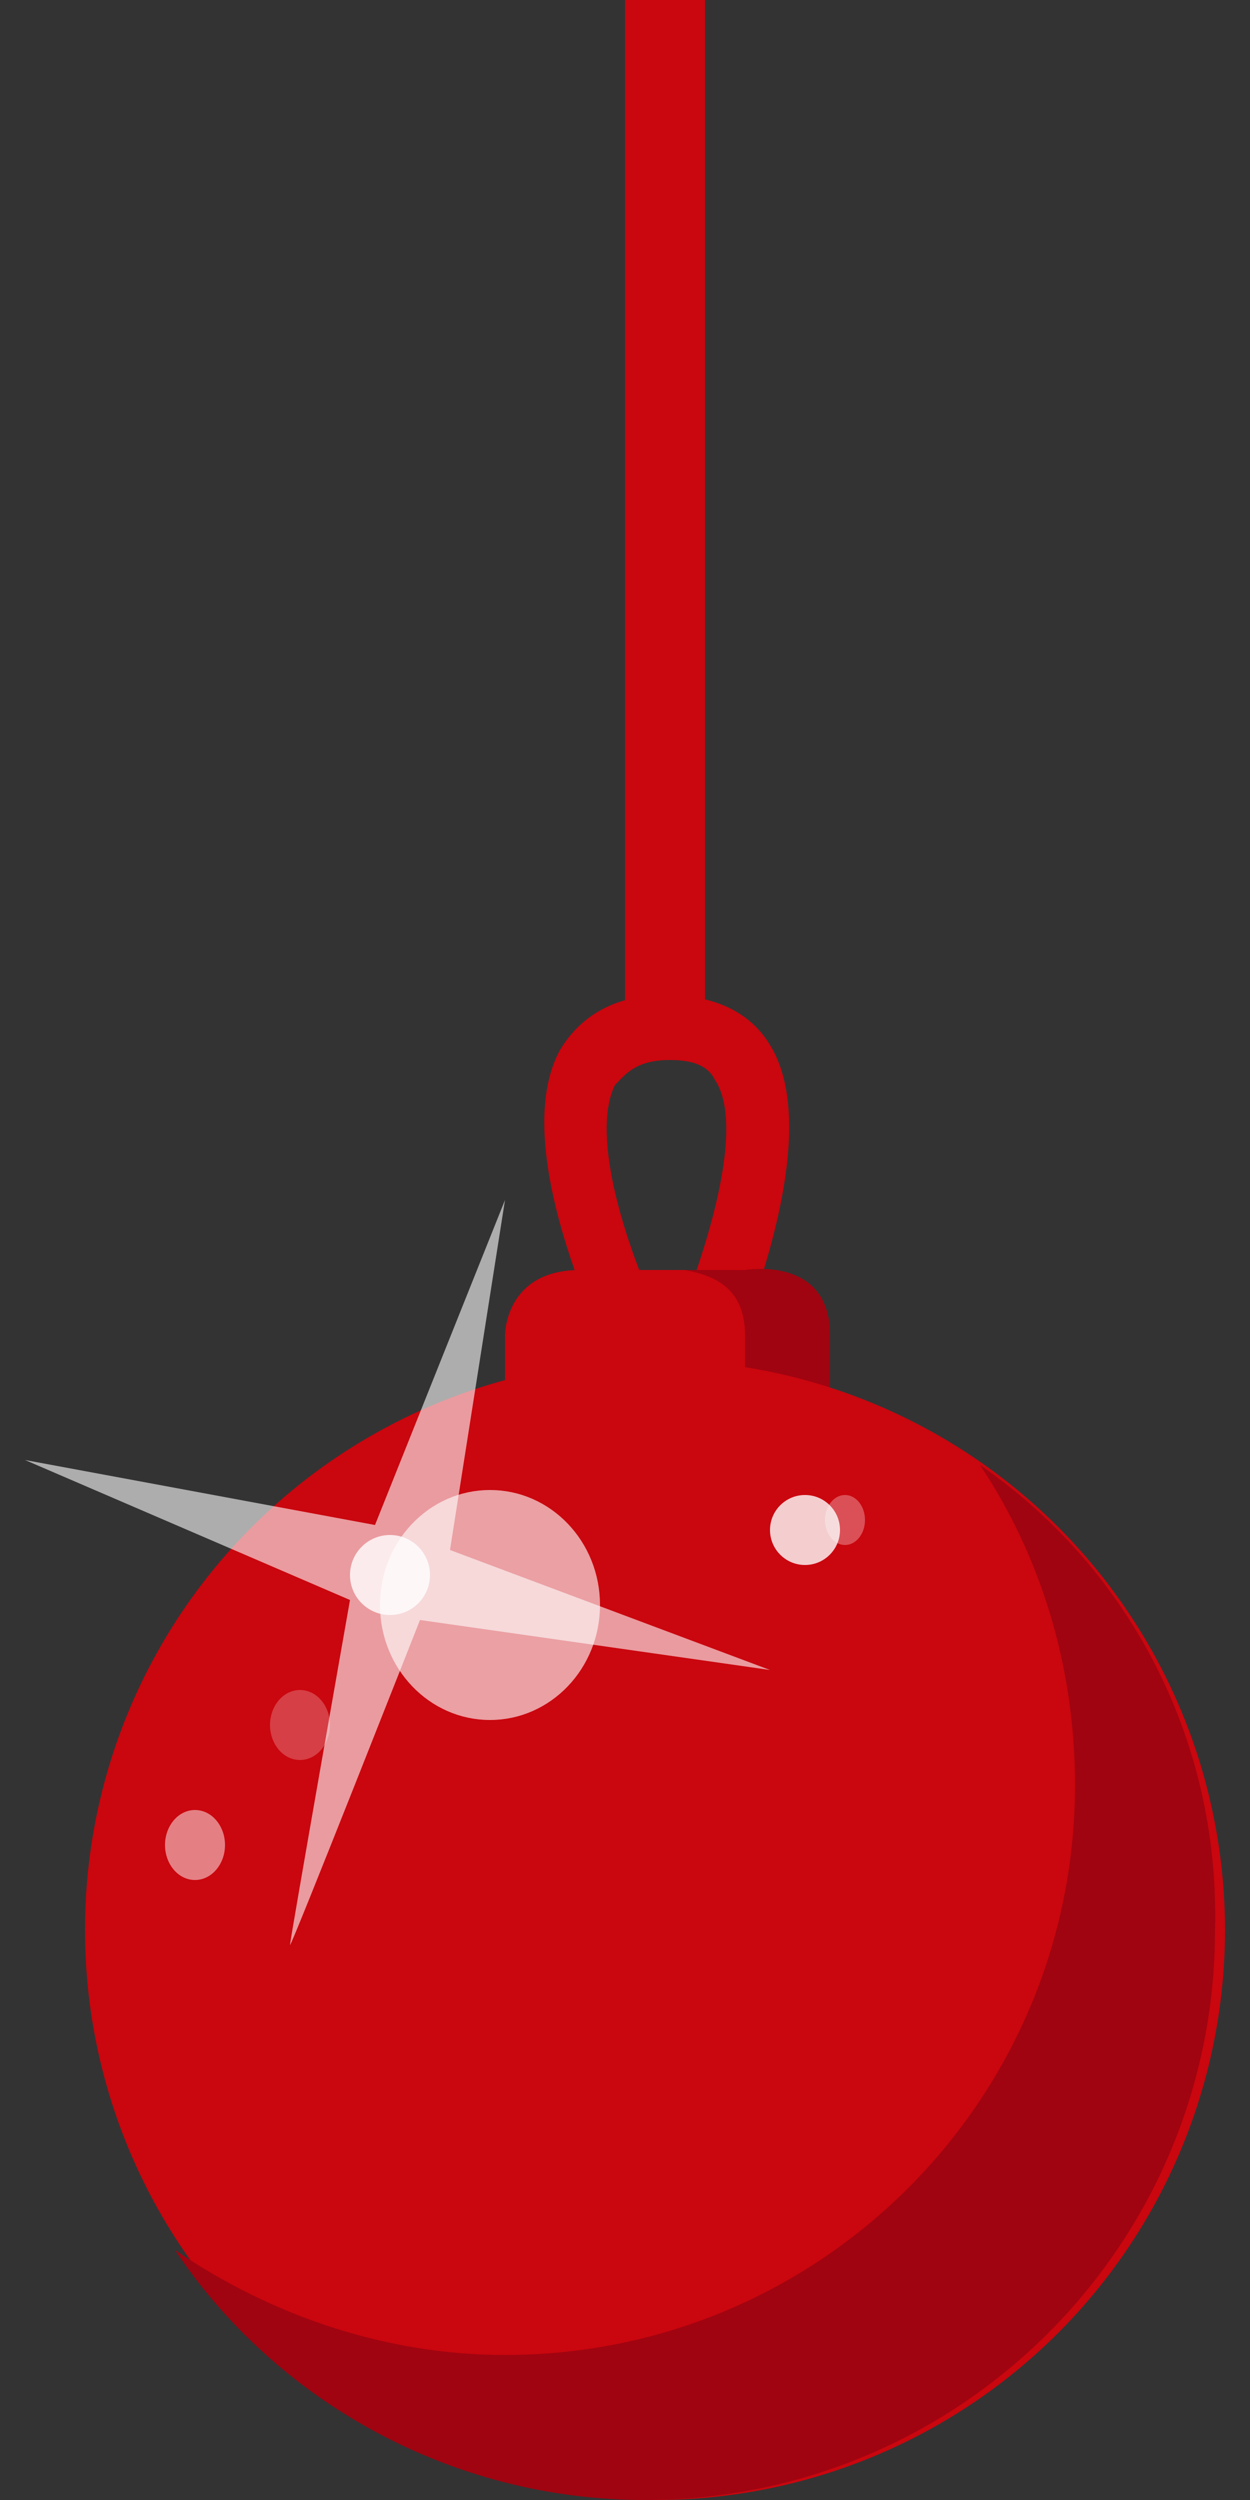 <?xml version="1.0" encoding="utf-8"?>
<!-- Generator: Adobe Illustrator 19.0.0, SVG Export Plug-In . SVG Version: 6.00 Build 0)  -->
<svg version="1.1" id="Layer_1" xmlns="http://www.w3.org/2000/svg" xmlns:xlink="http://www.w3.org/1999/xlink" x="0px" y="0px"
	 viewBox="0 0 25 50" style="enable-background:new 0 0 25 50;" xml:space="preserve">
<rect x="0" y="0" width="25" height="50" fill="#333333" stroke="none"/>
<style type="text/css">
	.st0{fill:#CA060E;}
	.st1{fill:#A00410;}
	.st2{opacity:0.62;fill:#FFFFFF;}
	.st3{opacity:0.8;fill:#FFFFFF;}
	.st4{opacity:0.3;fill:#FFFFFF;}
	.st5{opacity:0.23;fill:#FFFFFF;}
	.st6{opacity:0.49;fill:#FFFFFF;}
	.st7{opacity:0.6;fill:#FFFFFF;}
</style>
<g id="XMLID_14_">
	<path id="XMLID_48_" class="st0" d="M13.5,29.6l-0.6-1.1C12.6,28,10,23.2,11.2,21c0.3-0.5,0.9-1.1,2.1-1.1c1.2,0,1.8,0.5,2.1,1
		c1.3,2.1-1.1,7.1-1.4,7.7L13.5,29.6z M13.4,21.2C13.4,21.2,13.4,21.2,13.4,21.2c-0.7,0-0.9,0.3-1.1,0.5c-0.5,1,0.2,3.3,1.1,5.1
		c0.8-1.9,1.5-4.3,0.9-5.2C14.2,21.4,14,21.2,13.4,21.2z"/>
	<path id="XMLID_46_" class="st0" d="M10.1,28.7v-2c0,0,0-1.3,1.5-1.3s3.2,0,3.2,0s1.7-0.3,1.7,1.3s0,2.1,0,2.1L10.1,28.7z"/>
	<path id="XMLID_45_" class="st1" d="M14.9,25.4c0,0-0.5,0-1.2,0c0.5,0.1,1.2,0.3,1.2,1.3c0,1.4,0,2,0,2.1l1.7,0c0,0,0-0.5,0-2.1
		C16.6,25.1,14.9,25.4,14.9,25.4z"/>
	<circle id="XMLID_44_" class="st0" cx="13.1" cy="38.6" r="11.4"/>
	<path id="XMLID_43_" class="st1" d="M19.6,29.3c1.2,1.8,1.9,4,1.9,6.4c0,6.3-5.1,11.4-11.4,11.4c-2.4,0-4.7-0.8-6.6-2.1
		c2,3,5.5,5,9.4,5c6.3,0,11.4-5.1,11.4-11.4C24.4,34.7,22.5,31.3,19.6,29.3z"/>
	<ellipse id="XMLID_42_" class="st2" cx="9.8" cy="32.1" rx="2.2" ry="2.3"/>
	<ellipse id="XMLID_41_" class="st3" cx="16.1" cy="30.6" rx="0.7" ry="0.7"/>
	<ellipse id="XMLID_40_" class="st4" cx="16.9" cy="30.4" rx="0.4" ry="0.5"/>
	<ellipse id="XMLID_39_" class="st3" cx="7.8" cy="31.5" rx="0.8" ry="0.8"/>
	<ellipse id="XMLID_38_" class="st5" cx="6" cy="34.5" rx="0.6" ry="0.7"/>
	<ellipse id="XMLID_37_" class="st6" cx="3.9" cy="36.9" rx="0.6" ry="0.7"/>
	<path id="XMLID_12_" class="st7" d="M0.5,29.2l7,1.3l2.6-6.5L9,31l6.4,2.4l-7-1c0,0-2.6,6.6-2.6,6.5S7,32,7,32L0.5,29.2z"/>
	<rect id="XMLID_20_" x="12.5" class="st0" width="1.6" height="20.9"/>
</g>
</svg>
